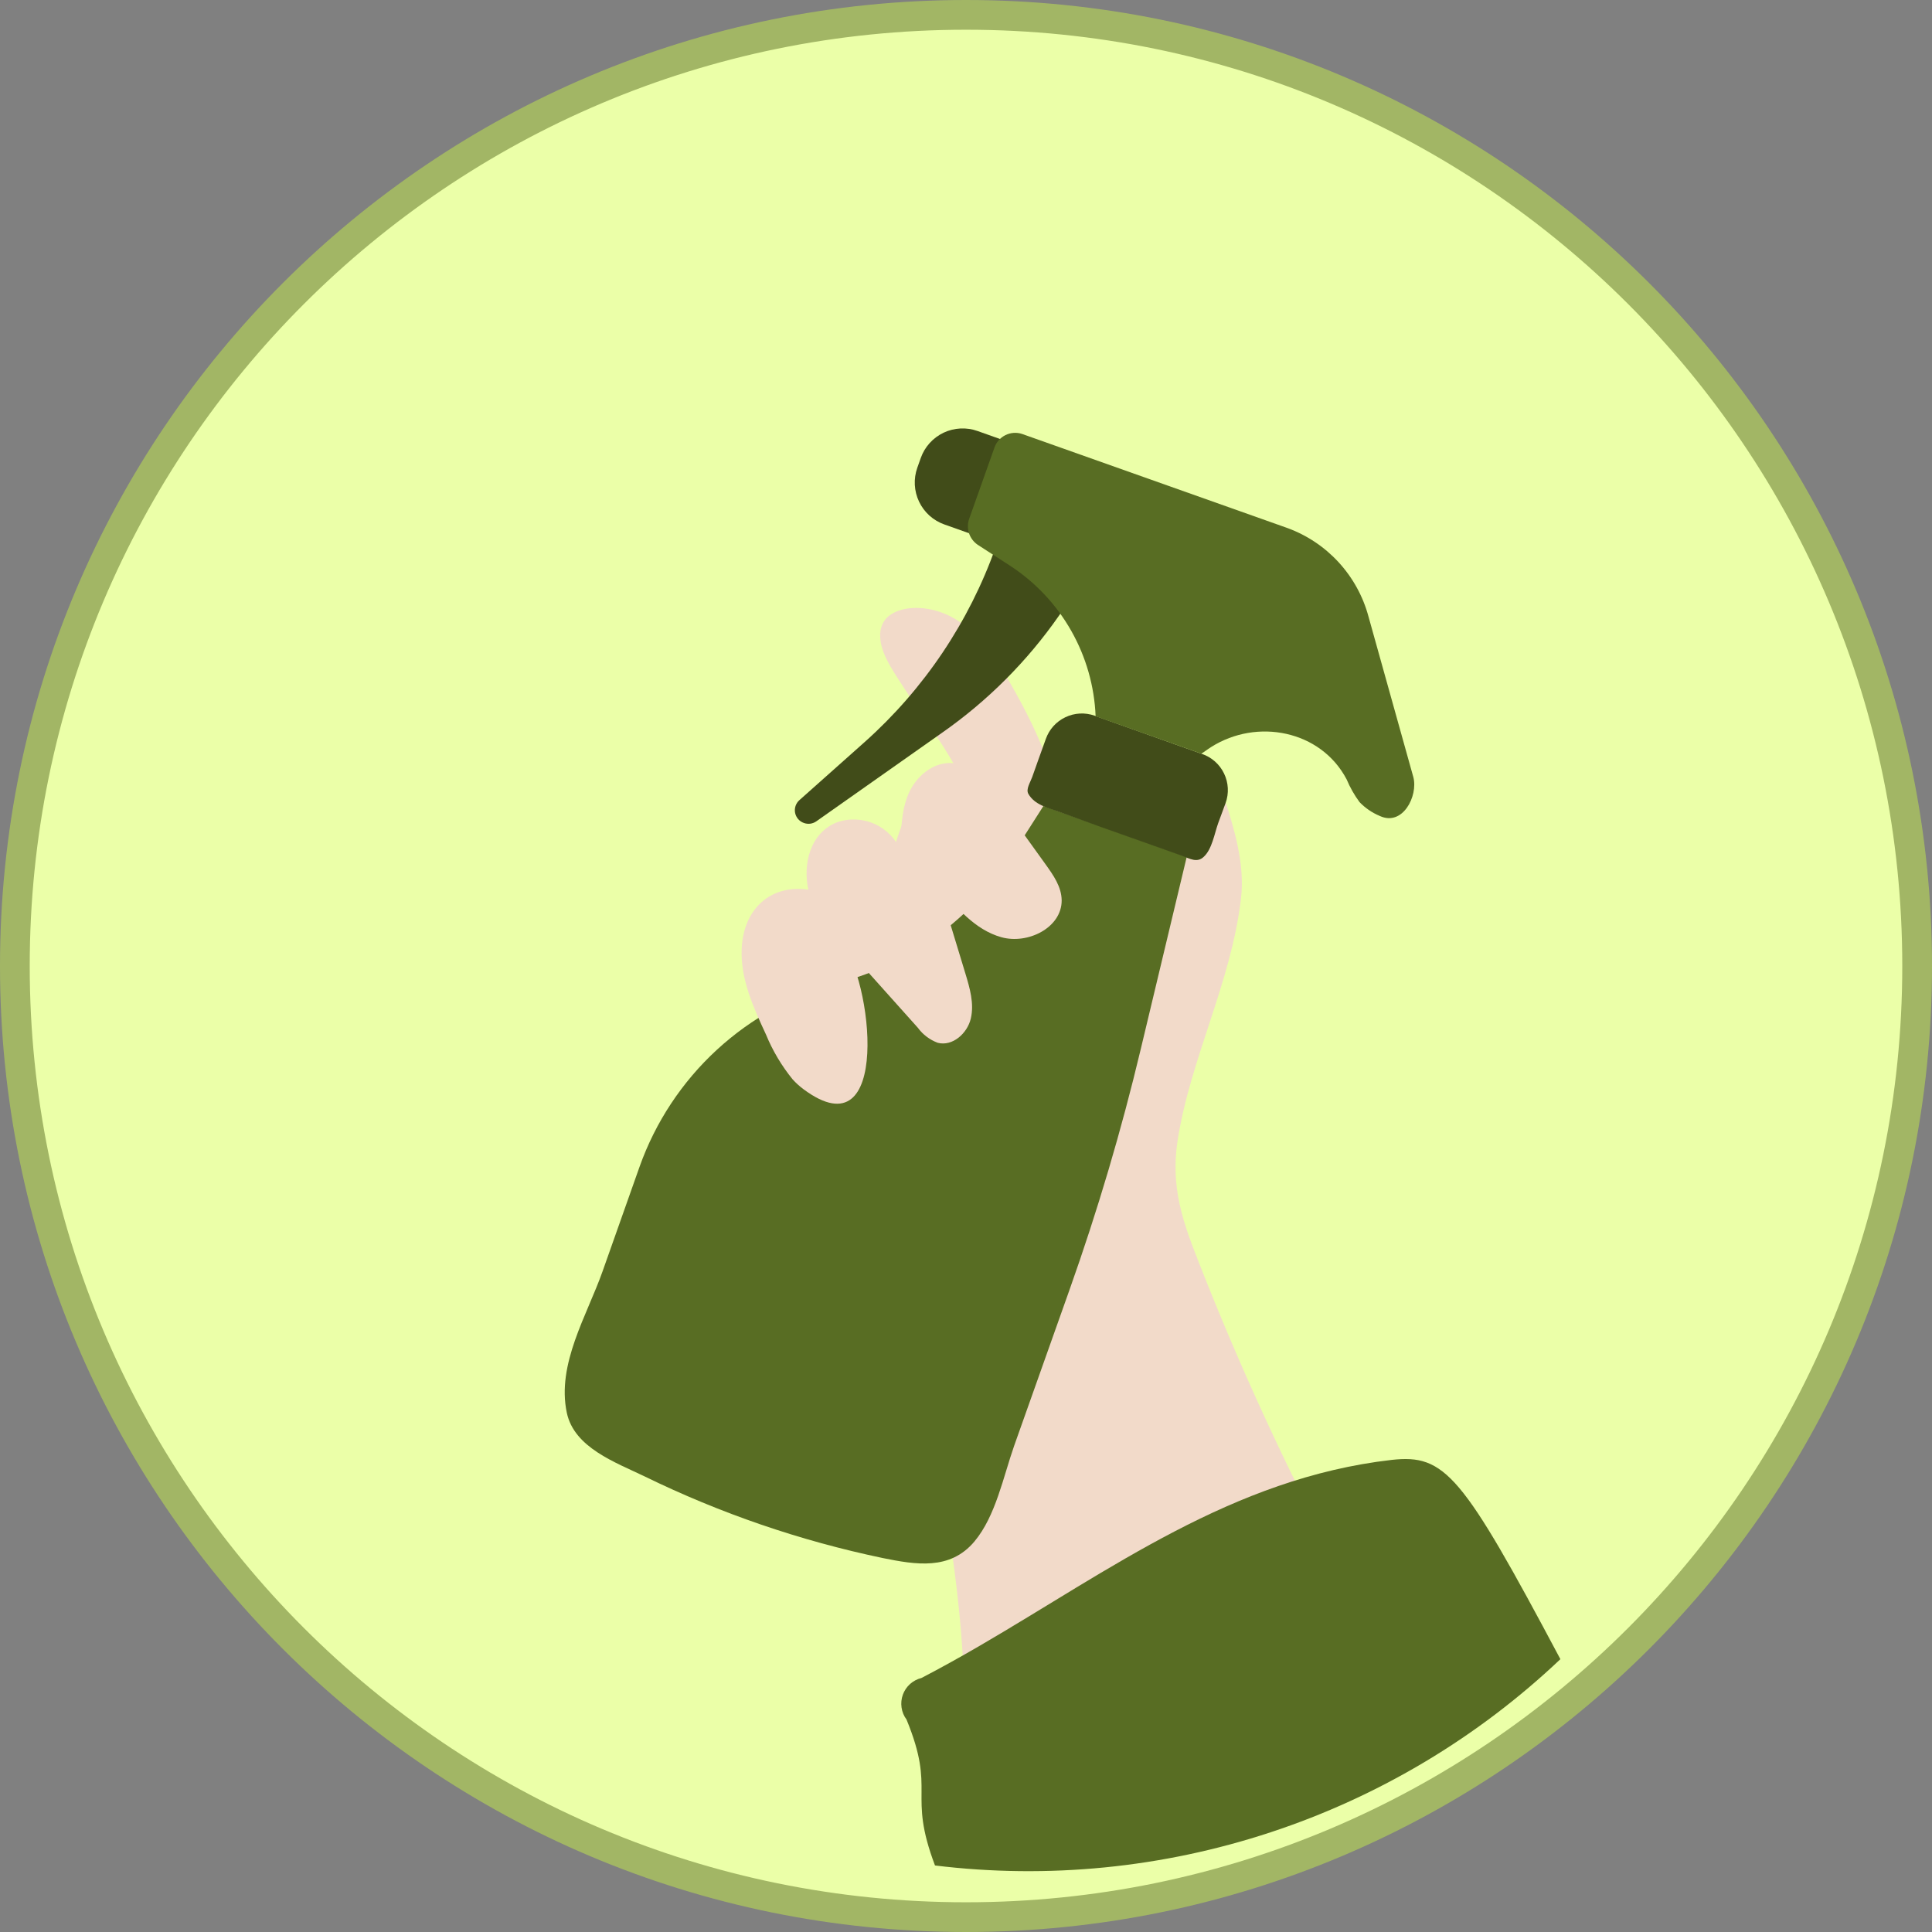 <svg width="65" height="65" viewBox="0 0 65 65" fill="none" xmlns="http://www.w3.org/2000/svg">
<rect x="0" y="0" width="65" height="65" fill="#808080" stroke="none"/>
<path d="M64.5 32.5C64.5 50.173 50.173 64.5 32.5 64.5C14.827 64.5 0.5 50.173 0.5 32.5C0.5 14.827 14.827 0.5 32.5 0.5C50.173 0.5 64.5 14.827 64.5 32.5Z" fill="#EBFFA8" stroke="#A2B665"/>
<path d="M37.659 60.638C36.743 60.588 32.878 61.25 32.549 60.621C32.317 60.183 32.358 59.657 32.39 59.164C32.642 55.423 31.983 51.681 31.336 47.983C30.873 45.323 30.239 42.976 28.875 40.641C27.471 38.238 25.974 35.926 25.979 32.977C25.979 31.382 26.945 32.257 27.373 31.455C27.464 31.284 27.373 31.077 27.318 30.886C27.177 30.29 27.637 29.689 28.201 29.465C28.765 29.241 29.394 29.299 29.997 29.361C29.683 29.329 30.674 26.782 30.876 26.556C32.083 25.205 32.478 27.53 33.417 27.537C34.645 27.55 34.592 25.62 35.513 25.185C36.816 24.571 37.641 26.403 37.986 27.558C38.061 27.809 38.192 28.136 38.459 28.134C38.538 28.131 38.615 28.104 38.68 28.058C39.096 27.794 39.141 27.22 39.184 26.73C39.226 26.239 39.367 25.653 39.838 25.509C40.003 25.474 40.175 25.487 40.333 25.546C40.491 25.604 40.629 25.707 40.731 25.841C40.931 26.113 41.076 26.421 41.159 26.747C41.521 27.877 41.888 29.049 41.752 30.227C41.42 33.08 40.026 35.652 39.611 38.429C39.36 40.191 39.918 41.416 40.583 43.104C41.998 46.646 43.621 50.101 45.446 53.45C45.66 53.845 45.67 57.209 45.466 57.252C41.838 57.996 41.373 60.842 37.659 60.638Z" fill="#F2DAC9"/>
<path d="M52.496 55.818C49.19 49.603 48.626 48.916 46.817 49.117C41.466 49.731 37.342 52.824 32.936 55.385C32.3 55.755 31.655 56.114 31.001 56.454C30.859 56.489 30.727 56.559 30.617 56.657C30.508 56.755 30.425 56.879 30.375 57.017C30.325 57.156 30.311 57.304 30.332 57.449C30.353 57.595 30.41 57.733 30.498 57.85C31.505 60.301 30.521 60.289 31.457 62.762C35.259 63.226 39.118 62.844 42.755 61.643C46.393 60.443 49.721 58.453 52.501 55.818H52.496Z" fill="#586D23"/>
<path d="M30.174 22.774C29.897 22.336 29.613 21.873 29.613 21.383C29.606 21.198 29.661 21.015 29.768 20.864C30.005 20.547 30.508 20.424 30.969 20.457C32.325 20.55 33.211 21.665 33.807 22.674C34.858 24.447 35.731 26.334 35.82 28.284C35.844 28.425 35.837 28.57 35.798 28.708C35.758 28.846 35.688 28.973 35.593 29.079C35.213 29.424 34.491 29.271 34.026 28.986C32.936 28.322 32.921 27.394 32.486 26.47C31.905 25.2 30.933 23.977 30.174 22.774Z" fill="#F2DAC9"/>
<path d="M32.783 51.862C31.96 52.843 30.805 52.642 29.696 52.418C26.924 51.838 24.234 50.916 21.689 49.673C20.703 49.198 19.319 48.705 19.07 47.532C18.723 45.892 19.747 44.261 20.273 42.772L21.518 39.252C22.052 37.75 22.944 36.401 24.116 35.321C25.288 34.242 26.706 33.464 28.246 33.055C30.619 32.424 32.67 30.927 33.993 28.858L35.105 27.117L39.926 28.828L38.383 35.281C37.729 38.026 36.927 40.734 35.983 43.393L34.121 48.639C33.754 49.683 33.5 51.007 32.783 51.862Z" fill="#586D23"/>
<path d="M40.434 25.363L36.826 24.078C36.505 23.964 36.151 23.983 35.844 24.13C35.536 24.276 35.299 24.539 35.186 24.86L34.934 25.56C34.866 25.753 34.798 25.947 34.728 26.141C34.657 26.335 34.511 26.551 34.597 26.707C34.806 27.077 35.248 27.175 35.618 27.308L37.007 27.812L38.972 28.509L39.77 28.793C40.021 28.883 40.273 29.044 40.499 28.826C40.776 28.574 40.862 28.038 40.983 27.698L41.234 27.017C41.292 26.856 41.317 26.685 41.308 26.514C41.299 26.343 41.256 26.176 41.181 26.022C41.107 25.868 41.002 25.73 40.874 25.617C40.746 25.504 40.596 25.418 40.434 25.363Z" fill="#414C19"/>
<path d="M34.344 16.029L33.5 18.403C32.605 20.925 31.09 23.181 29.093 24.963L26.896 26.919C26.837 26.971 26.792 27.038 26.766 27.113C26.741 27.188 26.735 27.268 26.75 27.346C26.765 27.424 26.801 27.497 26.852 27.556C26.904 27.616 26.971 27.662 27.046 27.688C27.114 27.713 27.188 27.721 27.261 27.712C27.333 27.702 27.402 27.676 27.462 27.634L31.697 24.651C33.226 23.582 34.555 22.252 35.623 20.721L37.423 18.125L34.344 16.029Z" fill="#414C19"/>
<path d="M32.889 14.501L34.759 15.165L33.644 18.309L31.77 17.644C31.585 17.578 31.415 17.477 31.269 17.346C31.124 17.214 31.005 17.055 30.921 16.878C30.837 16.701 30.788 16.509 30.778 16.313C30.768 16.117 30.796 15.921 30.862 15.736L30.978 15.409C31.044 15.223 31.145 15.053 31.277 14.907C31.409 14.761 31.568 14.643 31.745 14.558C31.922 14.474 32.115 14.426 32.311 14.416C32.507 14.406 32.704 14.435 32.889 14.501Z" fill="#414C19"/>
<path d="M46.422 27.452C46.165 27.345 45.933 27.187 45.74 26.986C45.565 26.749 45.419 26.491 45.305 26.219C44.432 24.563 42.286 24.161 40.754 25.129C40.605 25.223 40.502 25.308 40.416 25.356L36.861 24.098C36.82 23.088 36.539 22.102 36.04 21.222C35.542 20.343 34.841 19.595 33.995 19.041L32.893 18.328C32.755 18.234 32.652 18.096 32.6 17.937C32.549 17.777 32.552 17.605 32.609 17.448L33.455 15.065C33.517 14.88 33.65 14.727 33.825 14.64C34 14.553 34.202 14.538 34.388 14.6L43.3 17.76C43.964 18 44.559 18.397 45.037 18.917C45.514 19.437 45.859 20.065 46.042 20.746L47.552 26.151C47.713 26.785 47.19 27.809 46.422 27.452Z" fill="#586D23"/>
<path d="M26.669 36.316C26.297 35.859 25.994 35.35 25.771 34.806C25.345 33.892 24.91 32.934 24.953 31.925C25.008 30.589 25.914 29.751 27.195 29.93C27.006 29.069 27.258 28.018 28.161 27.665C28.575 27.521 29.029 27.541 29.429 27.722C29.829 27.902 30.144 28.23 30.309 28.637C30.309 27.985 30.309 27.316 30.561 26.717C30.813 26.118 31.409 25.617 32.056 25.675C32.702 25.733 33.195 26.327 33.588 26.87L35.173 29.074C35.437 29.444 35.714 29.829 35.719 30.295C35.719 31.215 34.577 31.779 33.691 31.532C32.805 31.286 32.166 30.526 31.588 29.822C31.885 30.799 32.182 31.778 32.481 32.758C32.629 33.248 32.78 33.764 32.662 34.267C32.544 34.771 32.043 35.214 31.547 35.083C31.281 34.983 31.049 34.809 30.881 34.579L28.271 31.663C29.363 32.884 30.01 38.857 27.036 36.648C26.903 36.549 26.78 36.438 26.669 36.316Z" fill="#F2DAC9"/>
</svg>
